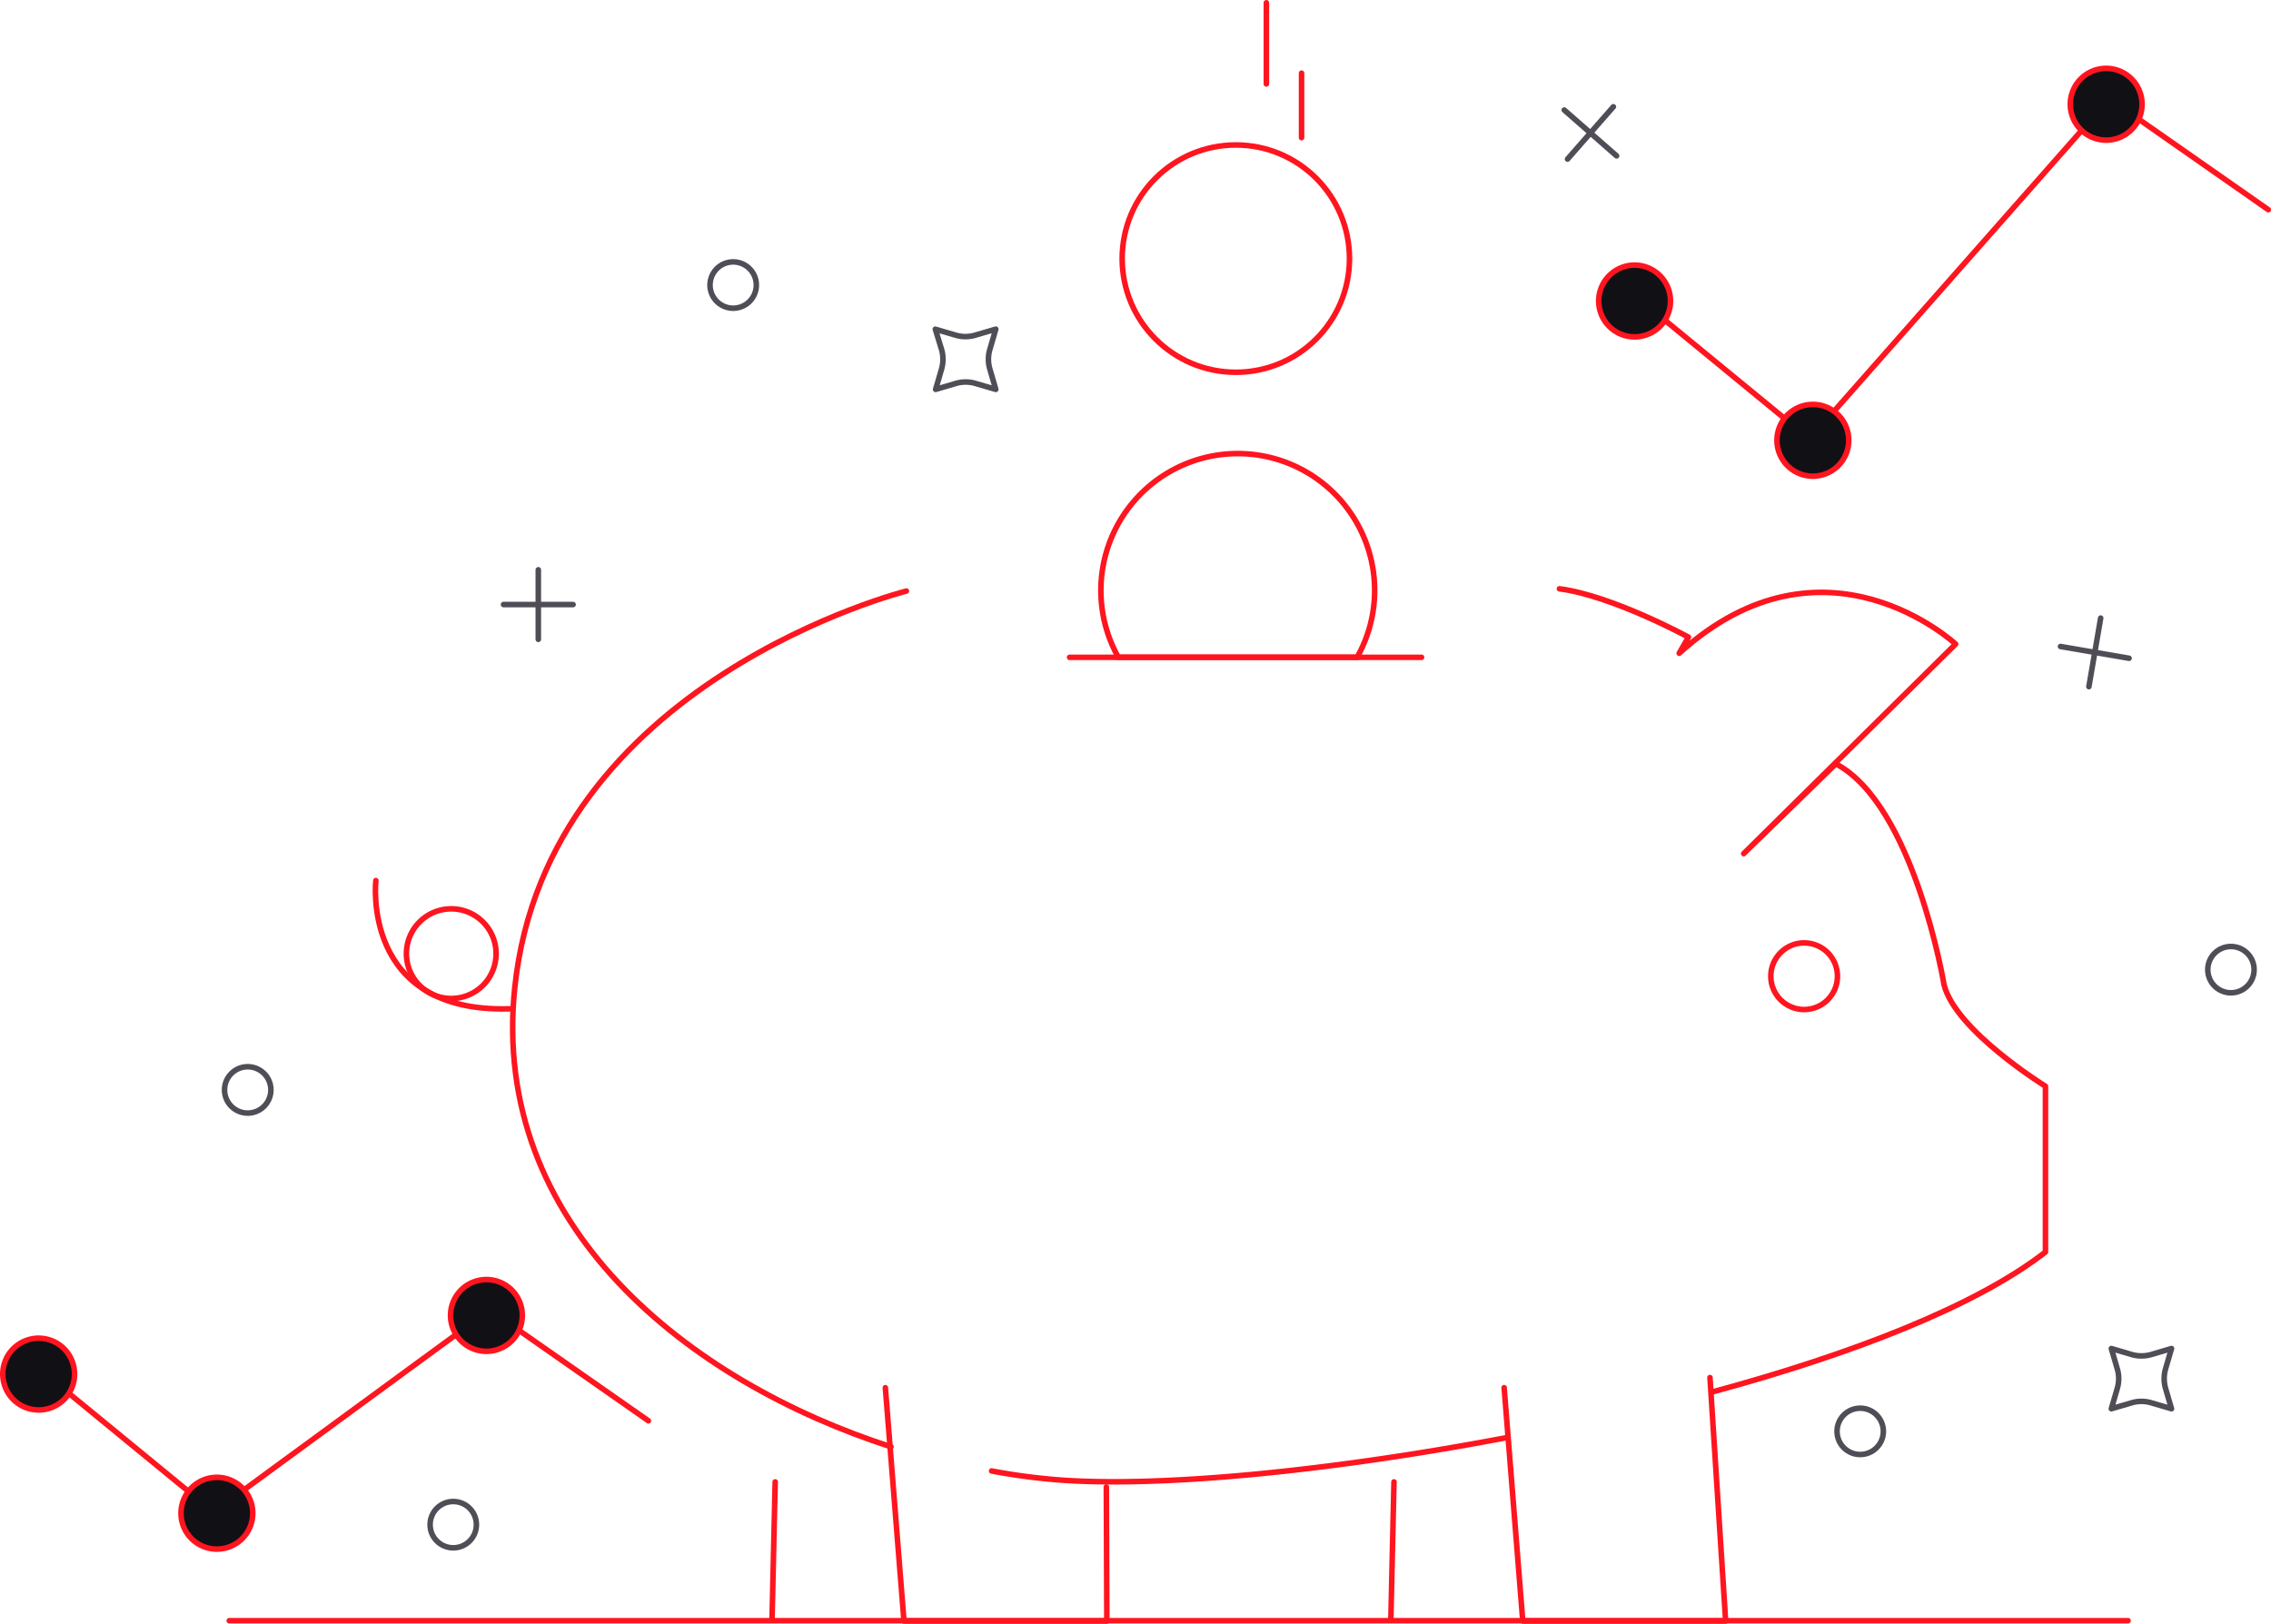 <svg xmlns="http://www.w3.org/2000/svg" xmlns:xlink="http://www.w3.org/1999/xlink" viewBox="0 0 408.8 292.33"><defs><style>.cls-1,.cls-3,.cls-4,.cls-6{fill:none;}.cls-2{clip-path:url(#clip-path);}.cls-3,.cls-4{stroke:#ff151f;}.cls-3,.cls-6{stroke-linecap:round;stroke-linejoin:round;}.cls-4{stroke-miterlimit:10;}.cls-5{fill:#111015;}.cls-6{stroke:#514d57;}</style><clipPath id="clip-path" transform="translate(-44.41 -132.73)"><rect class="cls-1" width="500" height="500"/></clipPath></defs><title>Asset 7</title><g id="Layer_2" data-name="Layer 2"><g id="Layer_1-2" data-name="Layer 1"><g class="cls-2"><g class="cls-2"><path class="cls-3" d="M352.71,383.31c25.08-6.8,47.34-15.41,59.9-25.17V328.29s-16.17-10-18.25-18.25c0,0-5.38-32.34-19.48-39.8l-16.59,16.17,38.15-37.73s-23.64-22-49.76,1.66l1.66-2.91s-13.68-7.46-23.22-8.7" transform="translate(-44.41 -132.73)"/><path class="cls-3" d="M222.91,397.55a111.73,111.73,0,0,0,12.44,1.64c18.42,1.31,48.68-1.63,80.47-7.68" transform="translate(-44.41 -132.73)"/><path class="cls-3" d="M207.57,239.14s-64.68,16.17-70.49,71.32c-4.53,43.1,31.61,71.11,67.72,82.74" transform="translate(-44.41 -132.73)"/><polyline class="cls-3" points="199.15 267.7 199.24 291.83 162.72 291.83 159.37 249.83"/><line class="cls-3" x1="138.98" y1="291.31" x2="139.54" y2="266.79"/><polyline class="cls-3" points="307.81 248.01 310.63 291.83 274.11 291.83 270.76 249.83"/><line class="cls-3" x1="250.37" y1="291.31" x2="250.93" y2="266.79"/><circle class="cls-3" cx="324.76" cy="175.75" r="6"/><line class="cls-3" x1="192.54" y1="118.34" x2="255.89" y2="118.34"/><circle class="cls-4" cx="222.46" cy="46.56" r="20.46"/><line class="cls-3" x1="227.96" y1="0.5" x2="227.96" y2="15.11"/><line class="cls-3" x1="234.29" y1="13.17" x2="234.29" y2="24.78"/><path class="cls-3" d="M112.07,291.26s-2.74,23.87,24.06,23.09" transform="translate(-44.41 -132.73)"/><polyline class="cls-3" points="7.93 247.18 38.46 272.22 88.15 235.83 116.72 255.79"/><path class="cls-5" d="M57.83,380.11a6.46,6.46,0,1,1-6.46-6.46,6.46,6.46,0,0,1,6.46,6.46" transform="translate(-44.41 -132.73)"/><path class="cls-3" d="M57.83,380.11a6.46,6.46,0,1,1-6.46-6.46A6.46,6.46,0,0,1,57.83,380.11Z" transform="translate(-44.41 -132.73)"/><path class="cls-5" d="M89.91,405.15a6.46,6.46,0,1,1-6.45-6.45,6.46,6.46,0,0,1,6.45,6.45" transform="translate(-44.41 -132.73)"/><path class="cls-3" d="M89.91,405.15a6.46,6.46,0,1,1-6.45-6.45A6.46,6.46,0,0,1,89.91,405.15Z" transform="translate(-44.41 -132.73)"/><path class="cls-5" d="M138.43,369.54a6.46,6.46,0,1,1-6.45-6.45,6.46,6.46,0,0,1,6.45,6.45" transform="translate(-44.41 -132.73)"/><path class="cls-3" d="M138.43,369.54a6.46,6.46,0,1,1-6.45-6.45A6.46,6.46,0,0,1,138.43,369.54Z" transform="translate(-44.41 -132.73)"/><polyline class="cls-3" points="295.22 53.98 325.74 79.03 379.74 17.79 408.31 37.75"/><path class="cls-5" d="M345.11,186.91a6.46,6.46,0,1,1-6.46-6.45,6.46,6.46,0,0,1,6.46,6.45" transform="translate(-44.41 -132.73)"/><path class="cls-3" d="M345.11,186.91a6.46,6.46,0,1,1-6.46-6.45A6.46,6.46,0,0,1,345.11,186.91Z" transform="translate(-44.41 -132.73)"/><path class="cls-5" d="M377.2,212a6.46,6.46,0,1,1-6.46-6.46A6.46,6.46,0,0,1,377.2,212" transform="translate(-44.41 -132.73)"/><path class="cls-3" d="M377.2,212a6.46,6.46,0,1,1-6.46-6.46A6.46,6.46,0,0,1,377.2,212Z" transform="translate(-44.41 -132.73)"/><path class="cls-5" d="M430,151.5a6.46,6.46,0,1,1-6.45-6.46A6.46,6.46,0,0,1,430,151.5" transform="translate(-44.41 -132.73)"/><path class="cls-3" d="M430,151.5a6.46,6.46,0,1,1-6.45-6.46A6.46,6.46,0,0,1,430,151.5Z" transform="translate(-44.41 -132.73)"/><path class="cls-4" d="M291.86,239.05a24.64,24.64,0,1,0-46.15,12h43A24.5,24.5,0,0,0,291.86,239.05Z" transform="translate(-44.41 -132.73)"/><path class="cls-3" d="M133.71,304.42a8.07,8.07,0,1,1-8.07-8.07A8.07,8.07,0,0,1,133.71,304.42Z" transform="translate(-44.41 -132.73)"/><line class="cls-3" x1="41.27" y1="291.78" x2="383.07" y2="291.78"/><line class="cls-6" x1="96.9" y1="115.1" x2="96.9" y2="102.58"/><line class="cls-6" x1="90.64" y1="108.84" x2="103.16" y2="108.84"/><line class="cls-6" x1="282.17" y1="28.64" x2="290.42" y2="19.22"/><line class="cls-6" x1="281.58" y1="19.81" x2="291" y2="28.06"/><line class="cls-6" x1="376.02" y1="123.62" x2="378.14" y2="111.28"/><line class="cls-6" x1="370.91" y1="116.39" x2="383.25" y2="118.51"/><path class="cls-6" d="M93.17,329A4.17,4.17,0,1,1,89,324.78,4.17,4.17,0,0,1,93.17,329Z" transform="translate(-44.41 -132.73)"/><circle class="cls-6" cx="401.59" cy="174.57" r="4.17"/><circle class="cls-6" cx="176.39" cy="184.04" r="4.17" transform="translate(-117.31 104.6) rotate(-58.28)"/><circle class="cls-6" cx="379.3" cy="390.39" r="4.17" transform="translate(-81.04 -93.46) rotate(-5.65)"/><circle class="cls-6" cx="81.59" cy="274.49" r="4.17"/><path class="cls-6" d="M220,193.06l3.66-1.07-1.07,3.66a6.2,6.2,0,0,0,0,3.52l1.07,3.66L220,201.76a6.2,6.2,0,0,0-3.52,0l-3.65,1.07,1.07-3.66a6.38,6.38,0,0,0,0-3.52L212.78,192l3.65,1.07A6.2,6.2,0,0,0,220,193.06Z" transform="translate(-44.41 -132.73)"/><path class="cls-6" d="M431.65,376.59l3.65-1.08-1.07,3.66a6.38,6.38,0,0,0,0,3.52l1.07,3.66-3.65-1.07a6.2,6.2,0,0,0-3.52,0l-3.66,1.07,1.07-3.66a6.2,6.2,0,0,0,0-3.52l-1.07-3.66,3.66,1.08A6.38,6.38,0,0,0,431.65,376.59Z" transform="translate(-44.41 -132.73)"/></g></g></g></g></svg>